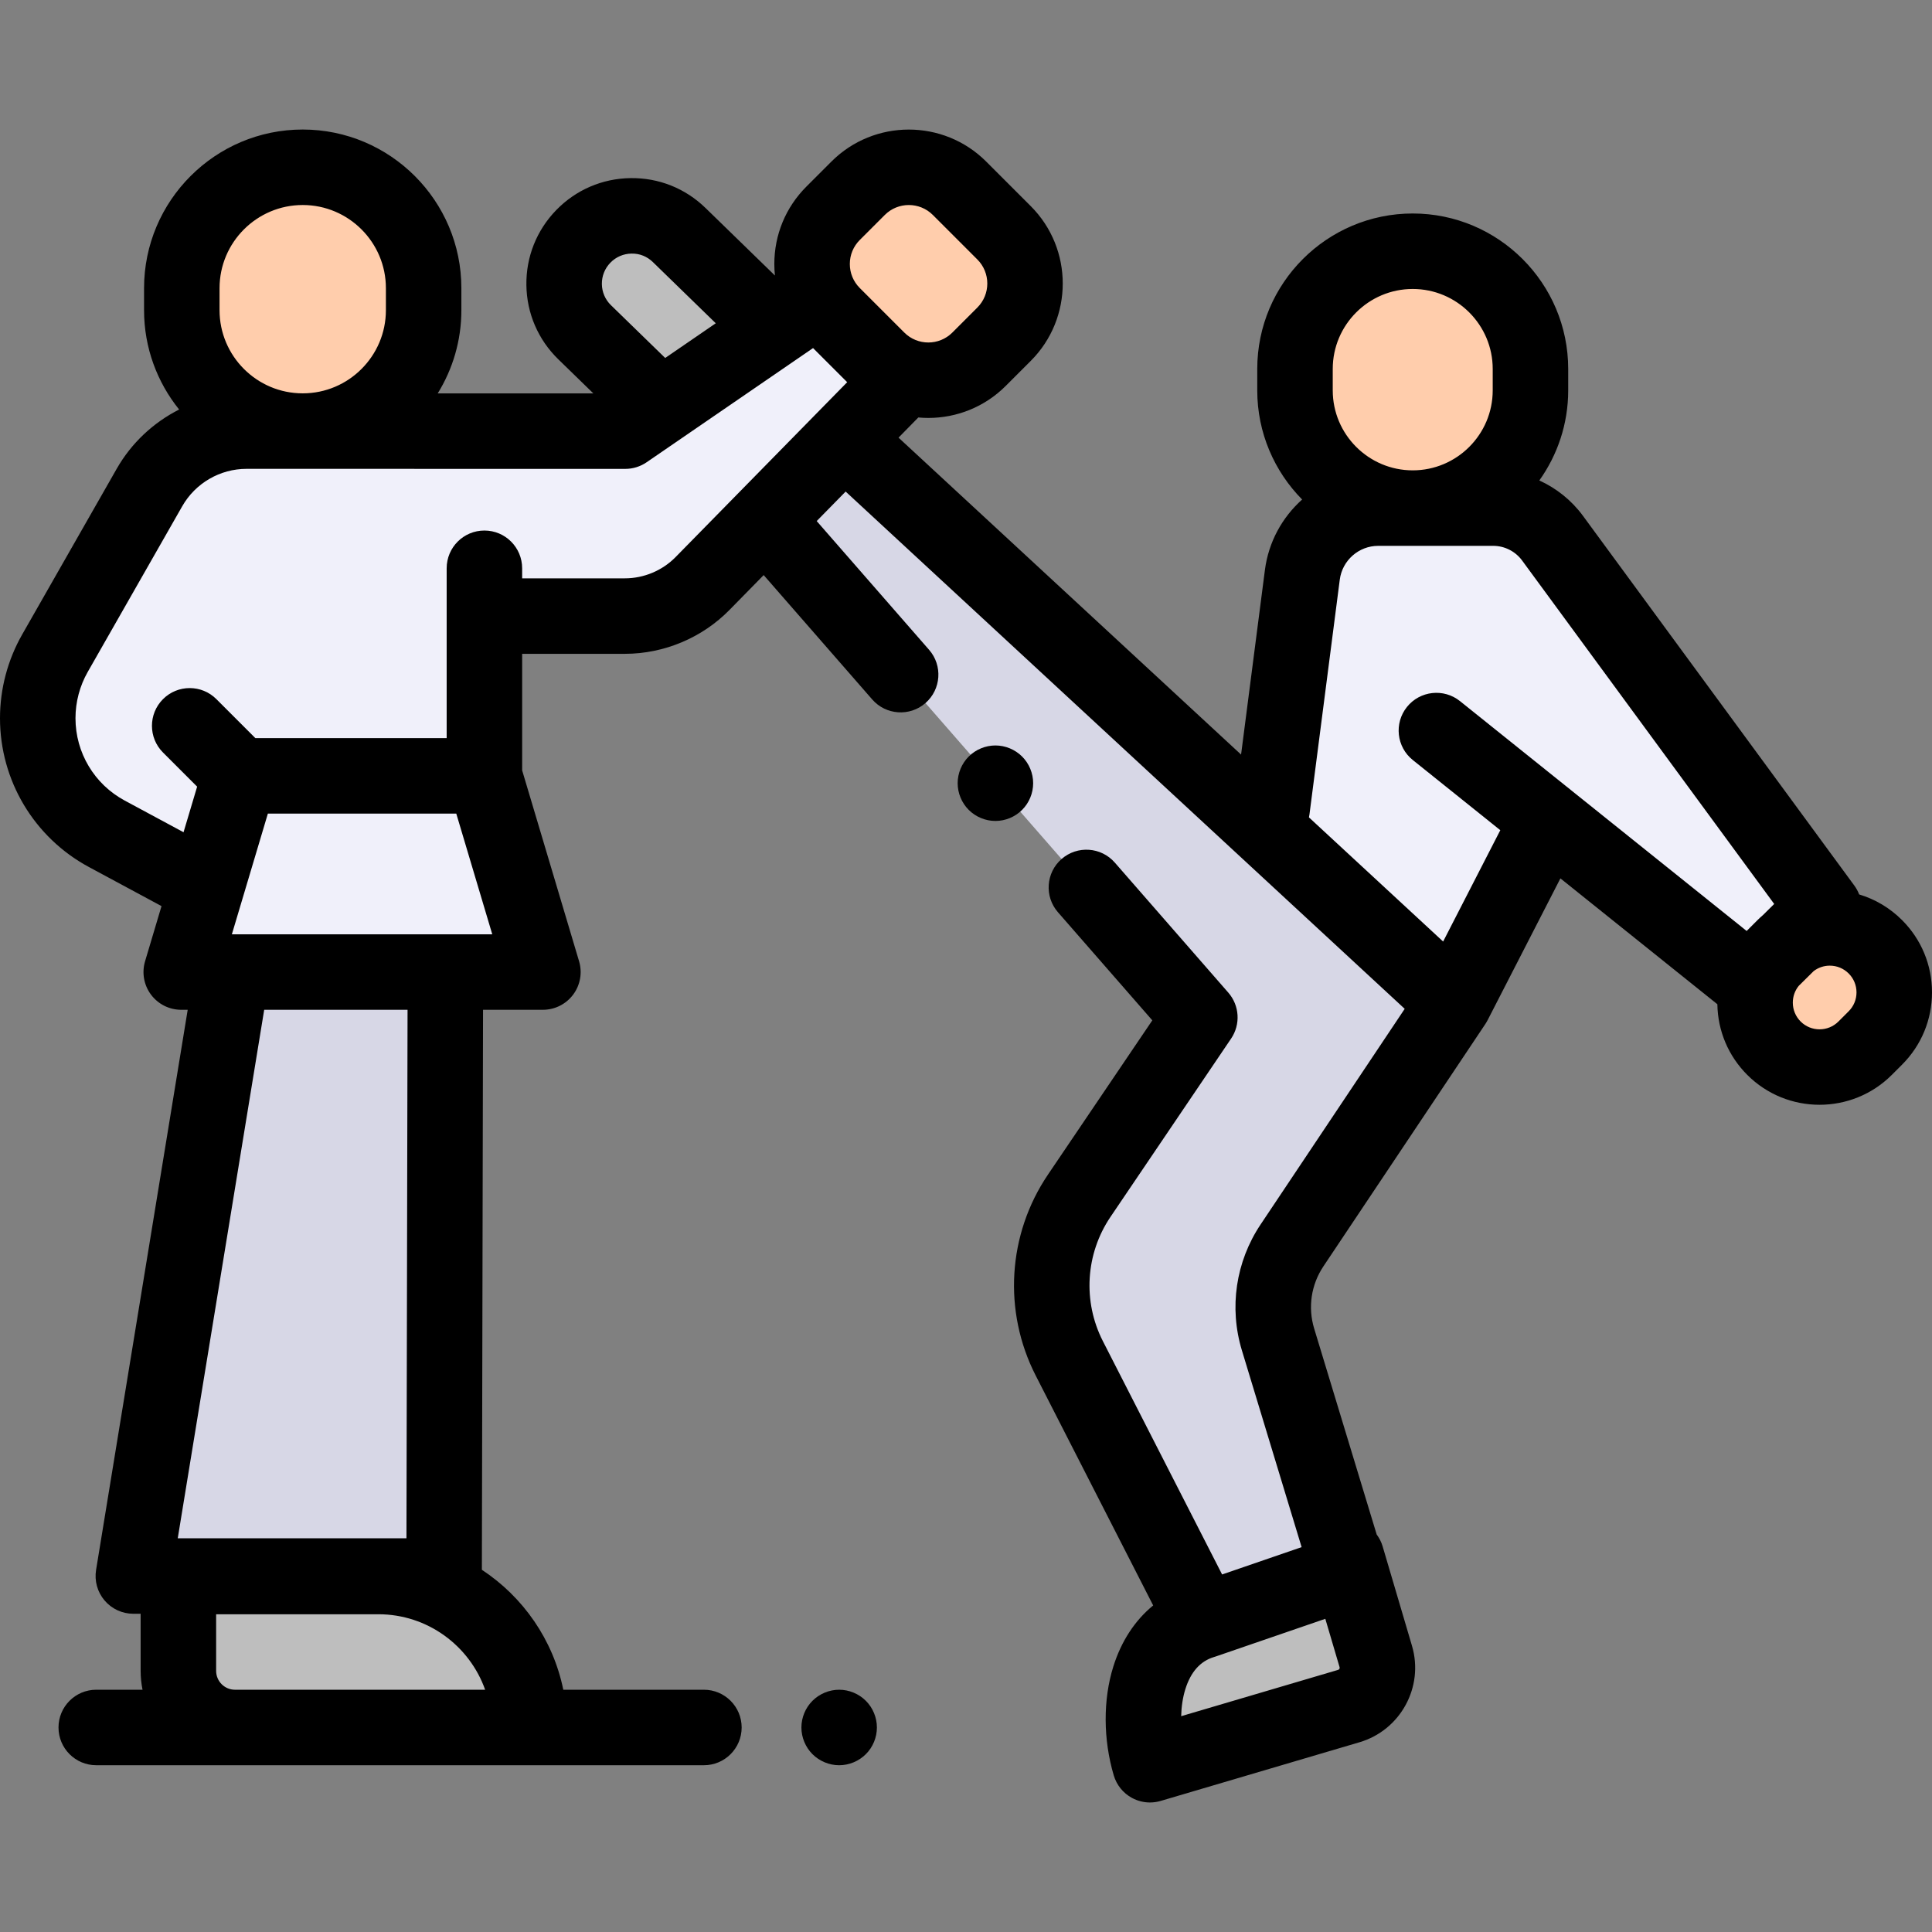<?xml version="1.0" encoding="iso-8859-1"?>
<!-- Generator: Adobe Illustrator 19.0.0, SVG Export Plug-In . SVG Version: 6.00 Build 0)  -->
<svg version="1.1" id="Capa_1" xmlns="http://www.w3.org/2000/svg" xmlns:xlink="http://www.w3.org/1999/xlink" x="0px" y="0px"
	 viewBox="0 0 512.002 512.002" style="enable-background:new 0 0 512.002 512.002;" xml:space="preserve">
<rect x="0" y="0" width="512.002" height="512.002" fill="#808080" stroke="none"/>
<g>
	<path style="fill:#BEBEBE;" d="M140.285,457.802H62.278c-8.286,0-15.004-6.718-15.004-15.004v-25.006h53
		C122.372,417.792,140.285,435.705,140.285,457.802L140.285,457.802z"/>
	<path style="fill:#BEBEBE;" d="M318.918,429.531c-14.929,4.406-18.57,23.217-14.164,38.145l0,0l52.702-15.554
		c5.598-1.652,8.797-7.53,7.145-13.128l-7.778-26.356"/>
	<path style="fill:#BEBEBE;" d="M202.812,84.486l-22.808-22.194c-7.114-6.922-18.492-6.767-25.413,0.347l0,0
		c-6.922,7.114-6.767,18.492,0.347,25.413l18.821,18.315"/>
</g>
<g>
	<polygon style="fill:#F0F0FA;" points="48.029,257.605 63.533,205.612 128.374,205.612 143.878,257.605 	"/>
	<path style="fill:#F0F0FA;" d="M128.374,163.268h37.235c7.741,0,15.157-3.113,20.578-8.638l52.497-53.502l-22.256-21.672
		l-50.721,34.801H84.021l-5.092-0.011H65.346c-10.64,0-20.462,5.705-25.734,14.948l-25.039,43.901
		c-2.995,5.251-4.57,11.192-4.57,17.236l0,0c0,12.8,7.03,24.567,18.302,30.634l26.413,14.217l8.817-29.567h64.841v-42.345H128.374z"
		/>
	<path style="fill:#F0F0FA;" d="M483.351,240.6l-71.917-97.984c-3.675-5.006-9.513-7.964-15.724-7.964h-21.322h-9.142
		c-10.195,0-18.804,7.569-20.11,17.68l-8.041,62.272l48.231,51.204l22.178-50.673l56.11,44.99L483.351,240.6z"/>
</g>
<g>
	<polygon style="fill:#D7D7E6;" points="118.029,257.605 61.515,257.605 35.334,417.665 117.696,417.665 	"/>
	<path style="fill:#D7D7E6;" d="M385.327,265.808L223.77,116.329l-20.957,21.358l115.165,131.942l-31.962,47.249
		c-8.666,12.811-9.677,29.322-2.64,43.096l35.544,69.559l38.402-13.2l-18.62-61.334c-2.566-8.452-1.208-17.608,3.699-24.952
		L385.327,265.808z"/>
</g>
<g>
	<path style="fill:#FFCDAC;" d="M266.087,88.572l-6.632,6.632c-7.422,7.422-19.455,7.422-26.877,0l-11.803-11.803
		c-7.422-7.422-7.422-19.455,0-26.877l6.632-6.632c7.422-7.422,19.455-7.422,26.877,0l11.803,11.803
		C273.509,69.117,273.509,81.15,266.087,88.572z"/>
	<path style="fill:#FFCDAC;" d="M470.117,277.787L470.117,277.787c-6.673-6.673-6.673-17.49,0-24.162l2.715-2.715
		c6.673-6.673,17.49-6.673,24.162,0l0,0c6.673,6.673,6.673,17.49,0,24.162l-2.715,2.715
		C487.607,284.458,476.789,284.458,470.117,277.787z"/>
	<path style="fill:#FFCDAC;" d="M80.226,114.245L80.226,114.245c-17.698,0-32.046-14.348-32.046-32.046v-5.826
		c0-17.698,14.348-32.046,32.046-32.046l0,0c17.698,0,32.046,14.348,32.046,32.046v5.826
		C112.272,99.898,97.924,114.245,80.226,114.245z"/>
	<path style="fill:#FFCDAC;" d="M374.389,134.651L374.389,134.651c-17.231,0-31.201-13.968-31.201-31.201v-5.672
		c0-17.231,13.968-31.201,31.201-31.201l0,0c17.231,0,31.201,13.968,31.201,31.201v5.672
		C405.59,120.683,391.62,134.651,374.389,134.651z"/>
</g>
<path d="M504.066,243.836c-3.225-3.225-7.12-5.533-11.37-6.802c-0.314-0.822-0.739-1.614-1.281-2.354l-71.916-97.984
	c-3.014-4.105-7.026-7.302-11.561-9.37c4.811-6.742,7.654-14.98,7.654-23.875v-5.673c0-22.72-18.484-41.202-41.203-41.202
	s-41.203,18.484-41.203,41.202v5.673c0,11.263,4.547,21.481,11.896,28.926c-5.264,4.707-8.905,11.237-9.865,18.673l-6.318,48.921
	l-90.778-83.991l5.244-5.345c0.881,0.08,1.765,0.123,2.65,0.123c7.428,0,14.857-2.828,20.511-8.482l6.632-6.632v-0.001
	c11.309-11.311,11.309-29.712,0-41.022l-11.803-11.803c-11.311-11.31-29.712-11.31-41.022,0l-6.631,6.632
	c-5.479,5.479-8.497,12.763-8.497,20.512c0,1.027,0.057,2.046,0.161,3.053l-18.388-17.891c-5.355-5.212-12.384-8.026-19.891-7.924
	c-7.471,0.102-14.456,3.107-19.667,8.463c-5.21,5.355-8.024,12.418-7.922,19.89c0.102,7.472,3.107,14.456,8.462,19.667l9.282,9.032
	h-41.239c3.97-6.417,6.268-13.97,6.268-22.054v-5.826c0-23.186-18.863-42.048-42.048-42.048s-42.045,18.865-42.045,42.05v5.826
	c0,9.959,3.487,19.115,9.295,26.327c-6.828,3.456-12.641,8.859-16.549,15.713L5.884,168.14C2.035,174.887,0,182.562,0,190.33
	c0,16.505,9.028,31.618,23.563,39.442l19.24,10.356l-4.359,14.619c-0.902,3.027-0.322,6.303,1.565,8.835
	c1.887,2.533,4.861,4.025,8.02,4.025h1.714L25.462,416.05c-0.474,2.897,0.348,5.855,2.249,8.092c1.9,2.236,4.688,3.525,7.623,3.525
	h1.938v15.131c0,1.712,0.174,3.385,0.503,5.001H25.506c-5.524,0-10.002,4.479-10.002,10.003s4.478,10.002,10.002,10.002h161.04
	c5.524,0,10.002-4.479,10.002-10.002s-4.478-10.003-10.002-10.003h-37.265c-2.7-13.245-10.655-24.595-21.579-31.789l0.309-148.405
	h15.867c3.159,0,6.133-1.492,8.02-4.025c1.887-2.533,2.468-5.808,1.565-8.835l-15.087-50.593V173.27h27.233
	c10.36,0,20.463-4.241,27.718-11.635l9.057-9.23l28.765,32.956c3.632,4.161,9.951,4.59,14.112,0.958
	c4.162-3.633,4.591-9.951,0.958-14.113l-29.783-34.121l7.67-7.816l148.16,137.083l-38.184,57.136
	c-6.598,9.874-8.403,22.053-4.953,33.414l15.817,52.105l-21.071,7.244l-31.594-61.828c-5.378-10.527-4.605-23.15,2.018-32.94
	l31.963-47.249c2.544-3.761,2.237-8.762-0.749-12.183l-30.068-34.448c-3.633-4.161-9.951-4.59-14.113-0.958
	c-4.162,3.633-4.591,9.951-0.958,14.114l25.003,28.645l-27.647,40.869c-10.708,15.829-11.958,36.234-3.262,53.251l31.138,60.937
	c-4.822,3.946-8.453,9.454-10.567,16.213c-2.742,8.771-2.697,19.281,0.123,28.834c0.75,2.545,2.482,4.687,4.812,5.954
	c1.48,0.806,3.126,1.217,4.782,1.217c0.95,0,1.903-0.136,2.831-0.409l52.703-15.554c10.879-3.212,17.116-14.675,13.905-25.552
	l-7.778-26.357c-0.344-1.165-0.889-2.213-1.574-3.133l-16.57-54.585c-1.702-5.605-0.811-11.616,2.445-16.488l42.927-64.237
	c0.201-0.3,0.377-0.61,0.542-0.924c0.012-0.023,0.028-0.042,0.04-0.065l19.301-37.592l41.595,33.352
	c0.11,7.074,2.909,13.709,7.923,18.724c0,0,0,0,0.001,0c5.28,5.28,12.217,7.92,19.153,7.92c6.937,0,13.873-2.641,19.154-7.92
	l2.715-2.715c5.116-5.116,7.934-11.919,7.934-19.154C512,255.754,509.182,248.953,504.066,243.836z M227.85,63.598l6.632-6.632
	c1.754-1.755,4.06-2.633,6.366-2.633c2.305,0,4.61,0.877,6.366,2.633l11.802,11.803c3.51,3.51,3.51,9.221,0,12.732l-6.631,6.631
	c-3.51,3.51-9.221,3.511-12.731,0L227.85,76.329c-1.7-1.7-2.637-3.961-2.637-6.365C225.212,67.559,226.149,65.298,227.85,63.598z
	 M161.761,69.615c1.484-1.525,3.475-2.382,5.602-2.411c2.172-0.045,4.141,0.772,5.666,2.258l16.659,16.21l-13.402,9.196
	l-14.372-13.984c-1.525-1.483-2.382-3.474-2.411-5.602C159.476,73.153,160.277,71.141,161.761,69.615z M58.182,76.373
	c0-12.154,9.888-22.043,22.043-22.043s22.043,9.889,22.043,22.043v5.826c0,12.155-9.888,22.043-22.043,22.043
	s-22.043-9.888-22.043-22.043V76.373z M62.278,447.8c-2.758,0-5.001-2.244-5.001-5.001v-15.004h42.998
	c13.041,0,24.165,8.361,28.294,20.005H62.278z M107.715,407.663h-60.61l22.91-140.056h37.991L107.715,407.663z M118.029,247.601
	H61.515h-0.066l2.835-9.506c0.01-0.032,0.019-0.065,0.029-0.097l6.675-22.383h49.93l9.538,31.987h-12.427V247.601z M165.608,153.266
	h-27.233v-2.667c0-5.523-4.478-10.002-10.002-10.002c-5.524,0-10.002,4.479-10.002,10.002v45.011H67.677l-10.333-10.333
	c-3.906-3.905-10.24-3.905-14.146,0c-3.906,3.906-3.907,10.24,0,14.147l9.045,9.045l-3.603,12.082l-15.596-8.395
	c-8.044-4.33-13.04-12.693-13.04-21.826c0-4.299,1.125-8.546,3.256-12.281L48.3,134.148c3.483-6.107,10.014-9.9,17.045-9.9
	l100.362,0.011c2.021,0,3.993-0.611,5.658-1.754l44.106-30.261l9.043,9.043l-45.467,46.338
	C175.53,151.209,170.631,153.266,165.608,153.266z M354.626,442.531l-41.604,12.278c0.061-2.544,0.43-4.989,1.111-7.167
	c1.432-4.582,3.995-7.448,7.616-8.517c0.055-0.016,0.106-0.039,0.16-0.056c0.087-0.027,0.174-0.048,0.26-0.078l29.054-9.988
	l3.784,12.824C355.097,442.127,354.924,442.442,354.626,442.531z M353.191,97.778c0-11.689,9.509-21.197,21.198-21.197
	s21.198,9.509,21.198,21.197v5.673c0,11.689-9.509,21.197-21.198,21.197s-21.198-9.509-21.198-21.197V97.778z M382.447,249.517
	l-35.563-32.904c0.049-0.24,0.1-0.48,0.132-0.728l8.041-62.272c0.66-5.106,5.04-8.958,10.19-8.958h30.465
	c3.014,0,5.877,1.45,7.661,3.88l66.809,91.026l-2.954,2.923c-0.502,0.434-0.994,0.881-1.468,1.354l-2.714,2.715
	c-0.055,0.055-0.105,0.113-0.16,0.168l-46.352-37.166c-0.028-0.022-0.055-0.044-0.083-0.067l-29.532-23.681
	c-4.311-3.456-10.606-2.763-14.061,1.546c-3.456,4.31-2.764,10.606,1.546,14.061l23.194,18.598L382.447,249.517z M489.921,267.999
	l-2.714,2.715c-2.761,2.761-7.255,2.76-10.016,0.001v-0.001c-1.337-1.337-2.075-3.116-2.075-5.008c0-1.631,0.55-3.177,1.558-4.429
	l3.974-3.931c1.223-0.928,2.704-1.437,4.265-1.437c1.892,0,3.67,0.736,5.009,2.075c1.337,1.337,2.074,3.116,2.074,5.008
	C491.996,264.884,491.259,266.662,489.921,267.999z"/>
<path d="M273.798,207.559c0-2.631-1.06-5.211-2.931-7.071c-1.86-1.86-4.431-2.932-7.072-2.932c-2.631,0-5.211,1.07-7.072,2.932
	c-1.86,1.859-2.931,4.431-2.931,7.071c0,2.632,1.07,5.212,2.931,7.072c1.86,1.86,4.441,2.931,7.072,2.931
	c2.641,0,5.211-1.069,7.072-2.931C272.738,212.772,273.798,210.191,273.798,207.559z"/>
<path d="M222.385,447.8c-2.631,0-5.201,1.069-7.072,2.931c-1.86,1.86-2.931,4.441-2.931,7.072c0,2.631,1.07,5.211,2.931,7.071
	c1.87,1.86,4.441,2.932,7.072,2.932c2.631,0,5.211-1.07,7.072-2.932c1.87-1.859,2.931-4.44,2.931-7.071
	c0-2.631-1.06-5.211-2.931-7.072C227.596,448.869,225.026,447.8,222.385,447.8z"/>
<g>
</g>
<g>
</g>
<g>
</g>
<g>
</g>
<g>
</g>
<g>
</g>
<g>
</g>
<g>
</g>
<g>
</g>
<g>
</g>
<g>
</g>
<g>
</g>
<g>
</g>
<g>
</g>
<g>
</g>
</svg>

